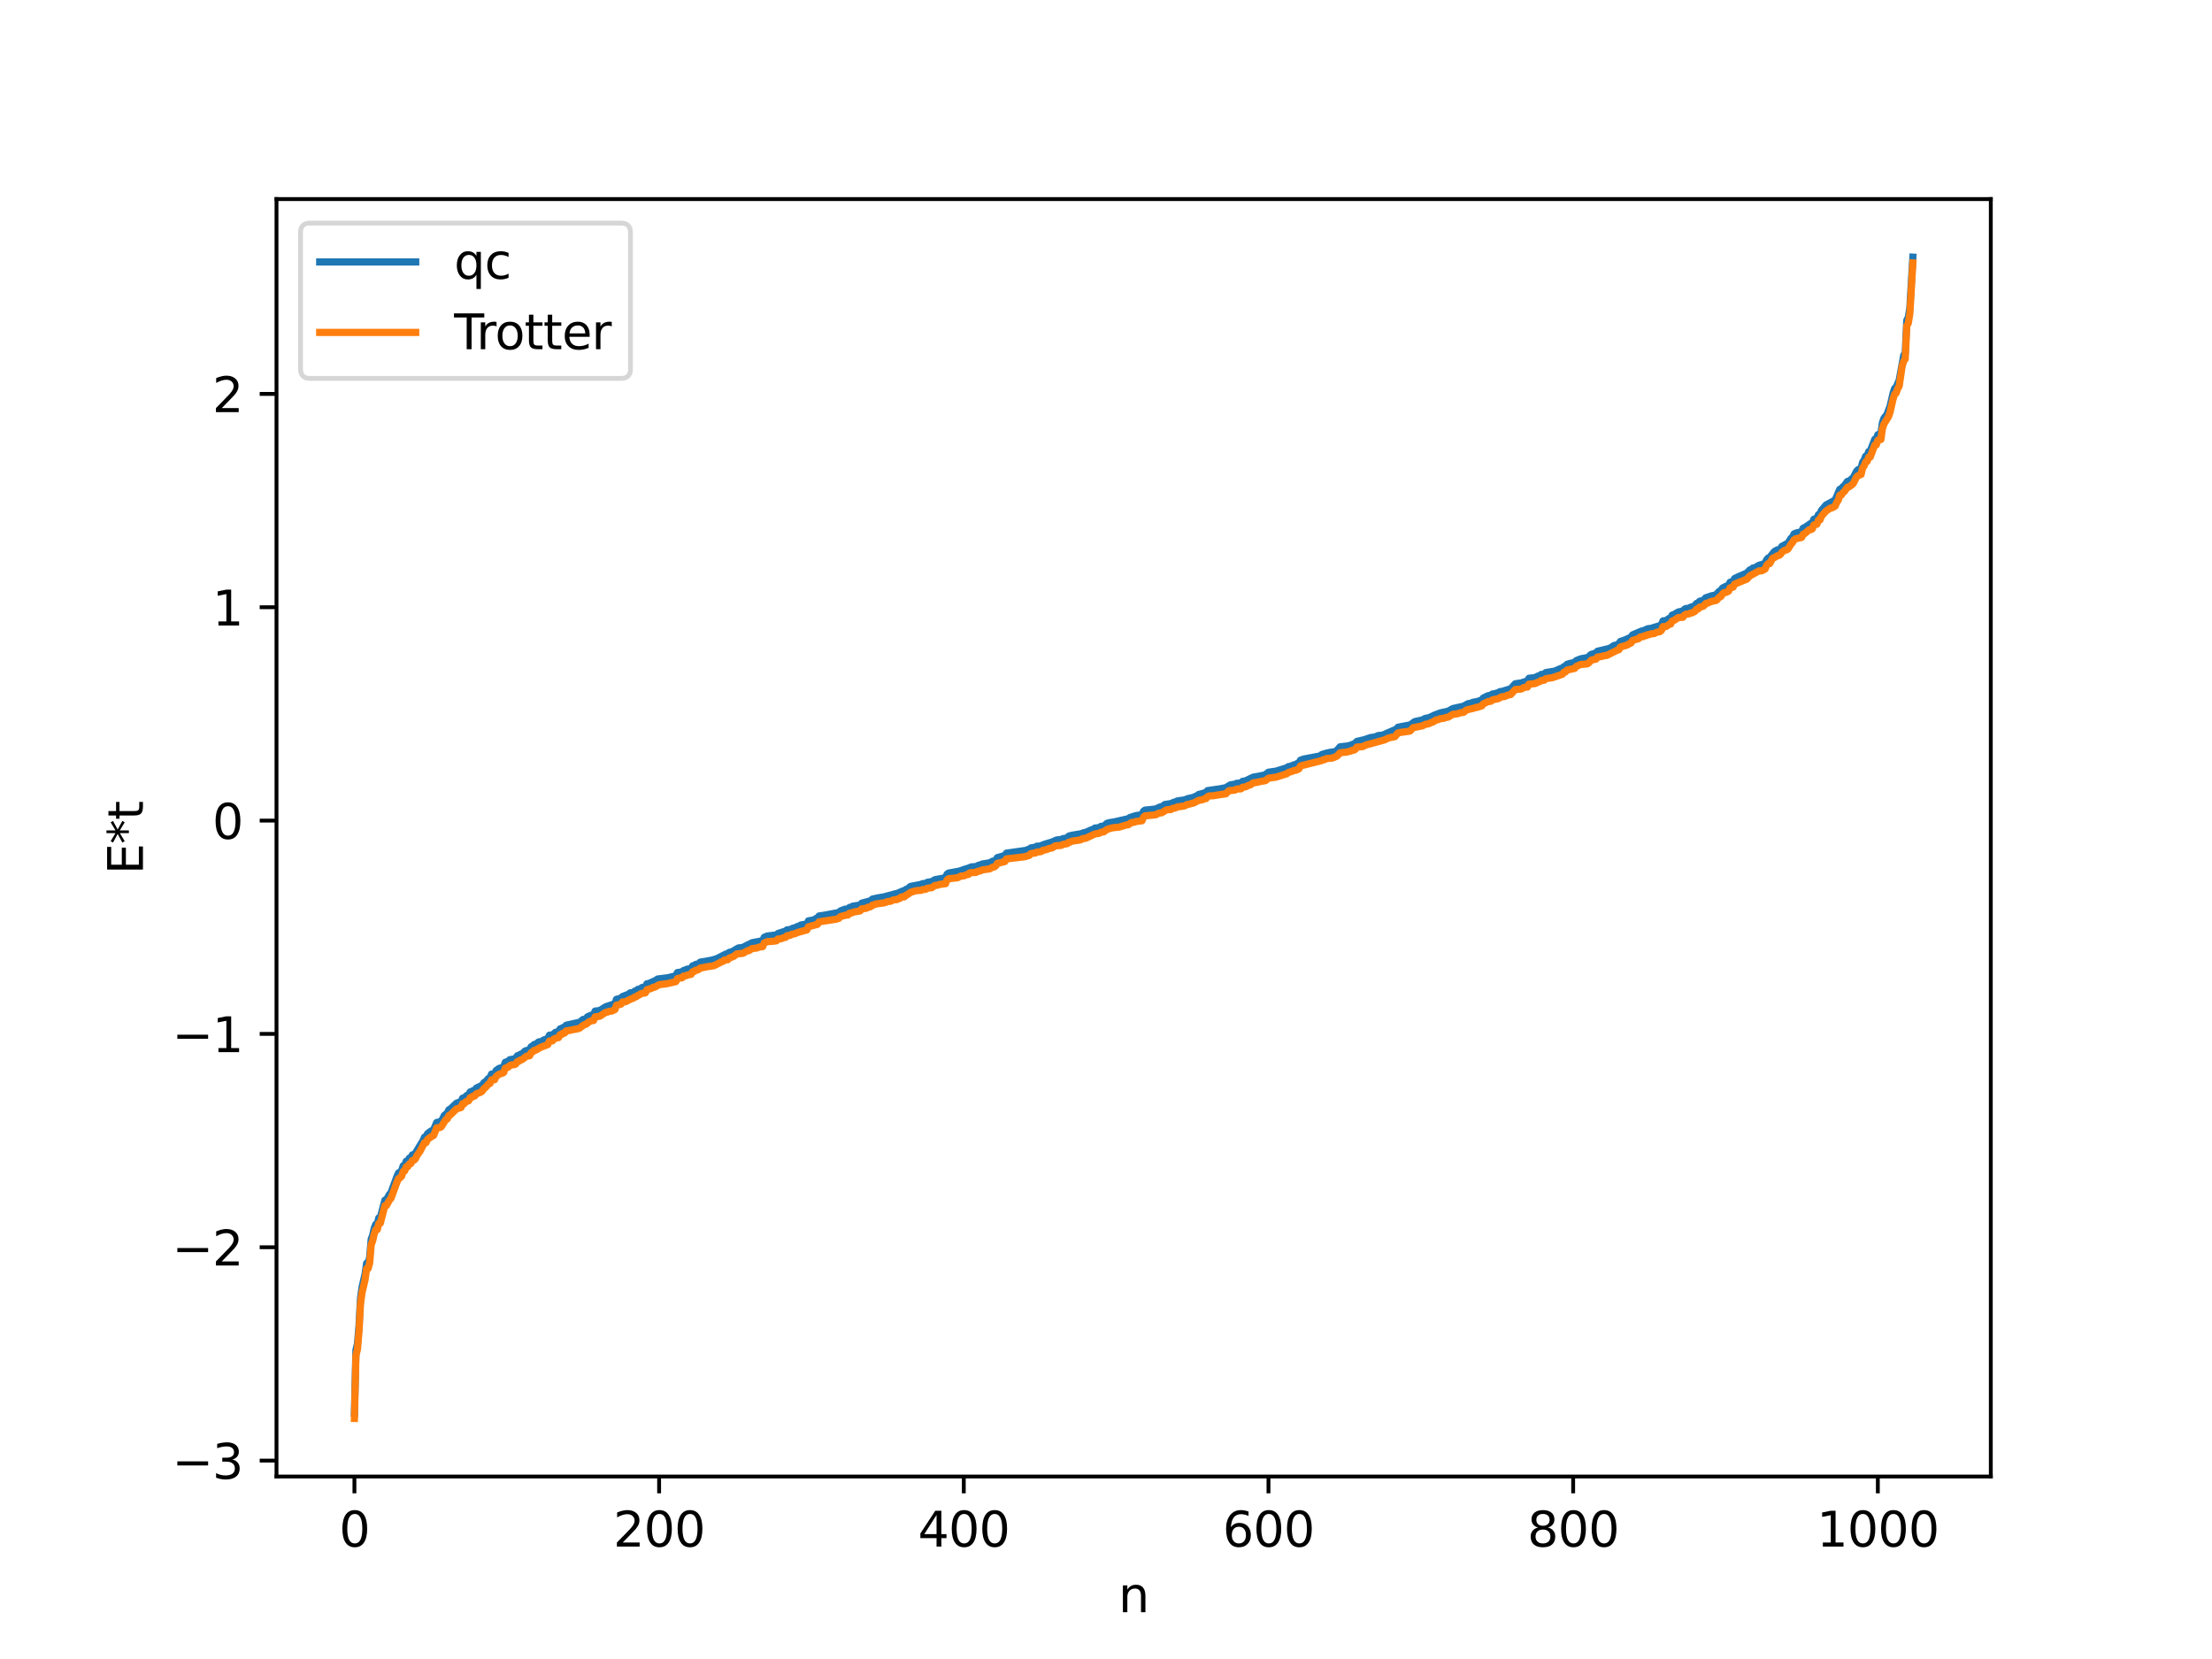 <?xml version="1.0" encoding="utf-8" standalone="no"?>
<!DOCTYPE svg PUBLIC "-//W3C//DTD SVG 1.1//EN"
  "http://www.w3.org/Graphics/SVG/1.1/DTD/svg11.dtd">
<svg xmlns:xlink="http://www.w3.org/1999/xlink" width="460.8pt" height="345.6pt" viewBox="0 0 460.8 345.6" xmlns="http://www.w3.org/2000/svg" version="1.1">
 <defs>
  <style type="text/css">*{stroke-linejoin: round; stroke-linecap: butt}</style>
 </defs>
 <g id="figure_1">
  <g id="patch_1">
   <path d="M 0 345.6 
L 460.8 345.6 
L 460.8 0 
L 0 0 
z
" style="fill: #ffffff"/>
  </g>
  <g id="axes_1">
   <g id="patch_2">
    <path d="M 57.6 307.584 
L 414.72 307.584 
L 414.72 41.472 
L 57.6 41.472 
z
" style="fill: #ffffff"/>
   </g>
   <g id="matplotlib.axis_1">
    <g id="xtick_1">
     <g id="line2d_1">
      <defs>
       <path id="m90e6cb9e25" d="M 0 0 
L 0 3.5 
" style="stroke: #000000; stroke-width: 0.8"/>
      </defs>
      <g>
       <use xlink:href="#m90e6cb9e25" x="73.833" y="307.584" style="stroke: #000000; stroke-width: 0.8"/>
      </g>
     </g>
     <g id="text_1">
      <!-- 0 -->
      <g transform="translate(70.651 322.182) scale(0.1 -0.1)">
       <defs>
        <path id="DejaVuSans-30" d="M 2034 4250 
Q 1547 4250 1301 3770 
Q 1056 3291 1056 2328 
Q 1056 1369 1301 889 
Q 1547 409 2034 409 
Q 2525 409 2770 889 
Q 3016 1369 3016 2328 
Q 3016 3291 2770 3770 
Q 2525 4250 2034 4250 
z
M 2034 4750 
Q 2819 4750 3233 4129 
Q 3647 3509 3647 2328 
Q 3647 1150 3233 529 
Q 2819 -91 2034 -91 
Q 1250 -91 836 529 
Q 422 1150 422 2328 
Q 422 3509 836 4129 
Q 1250 4750 2034 4750 
z
" transform="scale(0.016)"/>
       </defs>
       <use xlink:href="#DejaVuSans-30"/>
      </g>
     </g>
    </g>
    <g id="xtick_2">
     <g id="line2d_2">
      <g>
       <use xlink:href="#m90e6cb9e25" x="137.304" y="307.584" style="stroke: #000000; stroke-width: 0.8"/>
      </g>
     </g>
     <g id="text_2">
      <!-- 200 -->
      <g transform="translate(127.76 322.182) scale(0.1 -0.1)">
       <defs>
        <path id="DejaVuSans-32" d="M 1228 531 
L 3431 531 
L 3431 0 
L 469 0 
L 469 531 
Q 828 903 1448 1529 
Q 2069 2156 2228 2338 
Q 2531 2678 2651 2914 
Q 2772 3150 2772 3378 
Q 2772 3750 2511 3984 
Q 2250 4219 1831 4219 
Q 1534 4219 1204 4116 
Q 875 4013 500 3803 
L 500 4441 
Q 881 4594 1212 4672 
Q 1544 4750 1819 4750 
Q 2544 4750 2975 4387 
Q 3406 4025 3406 3419 
Q 3406 3131 3298 2873 
Q 3191 2616 2906 2266 
Q 2828 2175 2409 1742 
Q 1991 1309 1228 531 
z
" transform="scale(0.016)"/>
       </defs>
       <use xlink:href="#DejaVuSans-32"/>
       <use xlink:href="#DejaVuSans-30" x="63.623"/>
       <use xlink:href="#DejaVuSans-30" x="127.246"/>
      </g>
     </g>
    </g>
    <g id="xtick_3">
     <g id="line2d_3">
      <g>
       <use xlink:href="#m90e6cb9e25" x="200.775" y="307.584" style="stroke: #000000; stroke-width: 0.8"/>
      </g>
     </g>
     <g id="text_3">
      <!-- 400 -->
      <g transform="translate(191.231 322.182) scale(0.1 -0.1)">
       <defs>
        <path id="DejaVuSans-34" d="M 2419 4116 
L 825 1625 
L 2419 1625 
L 2419 4116 
z
M 2253 4666 
L 3047 4666 
L 3047 1625 
L 3713 1625 
L 3713 1100 
L 3047 1100 
L 3047 0 
L 2419 0 
L 2419 1100 
L 313 1100 
L 313 1709 
L 2253 4666 
z
" transform="scale(0.016)"/>
       </defs>
       <use xlink:href="#DejaVuSans-34"/>
       <use xlink:href="#DejaVuSans-30" x="63.623"/>
       <use xlink:href="#DejaVuSans-30" x="127.246"/>
      </g>
     </g>
    </g>
    <g id="xtick_4">
     <g id="line2d_4">
      <g>
       <use xlink:href="#m90e6cb9e25" x="264.246" y="307.584" style="stroke: #000000; stroke-width: 0.8"/>
      </g>
     </g>
     <g id="text_4">
      <!-- 600 -->
      <g transform="translate(254.702 322.182) scale(0.1 -0.1)">
       <defs>
        <path id="DejaVuSans-36" d="M 2113 2584 
Q 1688 2584 1439 2293 
Q 1191 2003 1191 1497 
Q 1191 994 1439 701 
Q 1688 409 2113 409 
Q 2538 409 2786 701 
Q 3034 994 3034 1497 
Q 3034 2003 2786 2293 
Q 2538 2584 2113 2584 
z
M 3366 4563 
L 3366 3988 
Q 3128 4100 2886 4159 
Q 2644 4219 2406 4219 
Q 1781 4219 1451 3797 
Q 1122 3375 1075 2522 
Q 1259 2794 1537 2939 
Q 1816 3084 2150 3084 
Q 2853 3084 3261 2657 
Q 3669 2231 3669 1497 
Q 3669 778 3244 343 
Q 2819 -91 2113 -91 
Q 1303 -91 875 529 
Q 447 1150 447 2328 
Q 447 3434 972 4092 
Q 1497 4750 2381 4750 
Q 2619 4750 2861 4703 
Q 3103 4656 3366 4563 
z
" transform="scale(0.016)"/>
       </defs>
       <use xlink:href="#DejaVuSans-36"/>
       <use xlink:href="#DejaVuSans-30" x="63.623"/>
       <use xlink:href="#DejaVuSans-30" x="127.246"/>
      </g>
     </g>
    </g>
    <g id="xtick_5">
     <g id="line2d_5">
      <g>
       <use xlink:href="#m90e6cb9e25" x="327.717" y="307.584" style="stroke: #000000; stroke-width: 0.8"/>
      </g>
     </g>
     <g id="text_5">
      <!-- 800 -->
      <g transform="translate(318.173 322.182) scale(0.1 -0.1)">
       <defs>
        <path id="DejaVuSans-38" d="M 2034 2216 
Q 1584 2216 1326 1975 
Q 1069 1734 1069 1313 
Q 1069 891 1326 650 
Q 1584 409 2034 409 
Q 2484 409 2743 651 
Q 3003 894 3003 1313 
Q 3003 1734 2745 1975 
Q 2488 2216 2034 2216 
z
M 1403 2484 
Q 997 2584 770 2862 
Q 544 3141 544 3541 
Q 544 4100 942 4425 
Q 1341 4750 2034 4750 
Q 2731 4750 3128 4425 
Q 3525 4100 3525 3541 
Q 3525 3141 3298 2862 
Q 3072 2584 2669 2484 
Q 3125 2378 3379 2068 
Q 3634 1759 3634 1313 
Q 3634 634 3220 271 
Q 2806 -91 2034 -91 
Q 1263 -91 848 271 
Q 434 634 434 1313 
Q 434 1759 690 2068 
Q 947 2378 1403 2484 
z
M 1172 3481 
Q 1172 3119 1398 2916 
Q 1625 2713 2034 2713 
Q 2441 2713 2670 2916 
Q 2900 3119 2900 3481 
Q 2900 3844 2670 4047 
Q 2441 4250 2034 4250 
Q 1625 4250 1398 4047 
Q 1172 3844 1172 3481 
z
" transform="scale(0.016)"/>
       </defs>
       <use xlink:href="#DejaVuSans-38"/>
       <use xlink:href="#DejaVuSans-30" x="63.623"/>
       <use xlink:href="#DejaVuSans-30" x="127.246"/>
      </g>
     </g>
    </g>
    <g id="xtick_6">
     <g id="line2d_6">
      <g>
       <use xlink:href="#m90e6cb9e25" x="391.188" y="307.584" style="stroke: #000000; stroke-width: 0.8"/>
      </g>
     </g>
     <g id="text_6">
      <!-- 1000 -->
      <g transform="translate(378.463 322.182) scale(0.1 -0.1)">
       <defs>
        <path id="DejaVuSans-31" d="M 794 531 
L 1825 531 
L 1825 4091 
L 703 3866 
L 703 4441 
L 1819 4666 
L 2450 4666 
L 2450 531 
L 3481 531 
L 3481 0 
L 794 0 
L 794 531 
z
" transform="scale(0.016)"/>
       </defs>
       <use xlink:href="#DejaVuSans-31"/>
       <use xlink:href="#DejaVuSans-30" x="63.623"/>
       <use xlink:href="#DejaVuSans-30" x="127.246"/>
       <use xlink:href="#DejaVuSans-30" x="190.869"/>
      </g>
     </g>
    </g>
    <g id="text_7">
     <!-- n -->
     <g transform="translate(232.991 335.861) scale(0.1 -0.1)">
      <defs>
       <path id="DejaVuSans-6e" d="M 3513 2113 
L 3513 0 
L 2938 0 
L 2938 2094 
Q 2938 2591 2744 2837 
Q 2550 3084 2163 3084 
Q 1697 3084 1428 2787 
Q 1159 2491 1159 1978 
L 1159 0 
L 581 0 
L 581 3500 
L 1159 3500 
L 1159 2956 
Q 1366 3272 1645 3428 
Q 1925 3584 2291 3584 
Q 2894 3584 3203 3211 
Q 3513 2838 3513 2113 
z
" transform="scale(0.016)"/>
      </defs>
      <use xlink:href="#DejaVuSans-6e"/>
     </g>
    </g>
   </g>
   <g id="matplotlib.axis_2">
    <g id="ytick_1">
     <g id="line2d_7">
      <defs>
       <path id="md8e3dd3e4c" d="M 0 0 
L -3.5 0 
" style="stroke: #000000; stroke-width: 0.8"/>
      </defs>
      <g>
       <use xlink:href="#md8e3dd3e4c" x="57.6" y="304.265" style="stroke: #000000; stroke-width: 0.8"/>
      </g>
     </g>
     <g id="text_8">
      <!-- −3 -->
      <g transform="translate(35.858 308.064) scale(0.1 -0.1)">
       <defs>
        <path id="DejaVuSans-2212" d="M 678 2272 
L 4684 2272 
L 4684 1741 
L 678 1741 
L 678 2272 
z
" transform="scale(0.016)"/>
        <path id="DejaVuSans-33" d="M 2597 2516 
Q 3050 2419 3304 2112 
Q 3559 1806 3559 1356 
Q 3559 666 3084 287 
Q 2609 -91 1734 -91 
Q 1441 -91 1130 -33 
Q 819 25 488 141 
L 488 750 
Q 750 597 1062 519 
Q 1375 441 1716 441 
Q 2309 441 2620 675 
Q 2931 909 2931 1356 
Q 2931 1769 2642 2001 
Q 2353 2234 1838 2234 
L 1294 2234 
L 1294 2753 
L 1863 2753 
Q 2328 2753 2575 2939 
Q 2822 3125 2822 3475 
Q 2822 3834 2567 4026 
Q 2313 4219 1838 4219 
Q 1578 4219 1281 4162 
Q 984 4106 628 3988 
L 628 4550 
Q 988 4650 1302 4700 
Q 1616 4750 1894 4750 
Q 2613 4750 3031 4423 
Q 3450 4097 3450 3541 
Q 3450 3153 3228 2886 
Q 3006 2619 2597 2516 
z
" transform="scale(0.016)"/>
       </defs>
       <use xlink:href="#DejaVuSans-2212"/>
       <use xlink:href="#DejaVuSans-33" x="83.789"/>
      </g>
     </g>
    </g>
    <g id="ytick_2">
     <g id="line2d_8">
      <g>
       <use xlink:href="#md8e3dd3e4c" x="57.6" y="259.824" style="stroke: #000000; stroke-width: 0.8"/>
      </g>
     </g>
     <g id="text_9">
      <!-- −2 -->
      <g transform="translate(35.858 263.623) scale(0.1 -0.1)">
       <use xlink:href="#DejaVuSans-2212"/>
       <use xlink:href="#DejaVuSans-32" x="83.789"/>
      </g>
     </g>
    </g>
    <g id="ytick_3">
     <g id="line2d_9">
      <g>
       <use xlink:href="#md8e3dd3e4c" x="57.6" y="215.383" style="stroke: #000000; stroke-width: 0.8"/>
      </g>
     </g>
     <g id="text_10">
      <!-- −1 -->
      <g transform="translate(35.858 219.182) scale(0.1 -0.1)">
       <use xlink:href="#DejaVuSans-2212"/>
       <use xlink:href="#DejaVuSans-31" x="83.789"/>
      </g>
     </g>
    </g>
    <g id="ytick_4">
     <g id="line2d_10">
      <g>
       <use xlink:href="#md8e3dd3e4c" x="57.6" y="170.942" style="stroke: #000000; stroke-width: 0.8"/>
      </g>
     </g>
     <g id="text_11">
      <!-- 0 -->
      <g transform="translate(44.237 174.741) scale(0.1 -0.1)">
       <use xlink:href="#DejaVuSans-30"/>
      </g>
     </g>
    </g>
    <g id="ytick_5">
     <g id="line2d_11">
      <g>
       <use xlink:href="#md8e3dd3e4c" x="57.6" y="126.501" style="stroke: #000000; stroke-width: 0.8"/>
      </g>
     </g>
     <g id="text_12">
      <!-- 1 -->
      <g transform="translate(44.237 130.3) scale(0.1 -0.1)">
       <use xlink:href="#DejaVuSans-31"/>
      </g>
     </g>
    </g>
    <g id="ytick_6">
     <g id="line2d_12">
      <g>
       <use xlink:href="#md8e3dd3e4c" x="57.6" y="82.06" style="stroke: #000000; stroke-width: 0.8"/>
      </g>
     </g>
     <g id="text_13">
      <!-- 2 -->
      <g transform="translate(44.237 85.859) scale(0.1 -0.1)">
       <use xlink:href="#DejaVuSans-32"/>
      </g>
     </g>
    </g>
    <g id="text_14">
     <!-- E*t -->
     <g transform="translate(29.778 182.148) rotate(-90) scale(0.1 -0.1)">
      <defs>
       <path id="DejaVuSans-45" d="M 628 4666 
L 3578 4666 
L 3578 4134 
L 1259 4134 
L 1259 2753 
L 3481 2753 
L 3481 2222 
L 1259 2222 
L 1259 531 
L 3634 531 
L 3634 0 
L 628 0 
L 628 4666 
z
" transform="scale(0.016)"/>
       <path id="DejaVuSans-2a" d="M 3009 3897 
L 1888 3291 
L 3009 2681 
L 2828 2375 
L 1778 3009 
L 1778 1831 
L 1422 1831 
L 1422 3009 
L 372 2375 
L 191 2681 
L 1313 3291 
L 191 3897 
L 372 4206 
L 1422 3572 
L 1422 4750 
L 1778 4750 
L 1778 3572 
L 2828 4206 
L 3009 3897 
z
" transform="scale(0.016)"/>
       <path id="DejaVuSans-74" d="M 1172 4494 
L 1172 3500 
L 2356 3500 
L 2356 3053 
L 1172 3053 
L 1172 1153 
Q 1172 725 1289 603 
Q 1406 481 1766 481 
L 2356 481 
L 2356 0 
L 1766 0 
Q 1100 0 847 248 
Q 594 497 594 1153 
L 594 3053 
L 172 3053 
L 172 3500 
L 594 3500 
L 594 4494 
L 1172 4494 
z
" transform="scale(0.016)"/>
      </defs>
      <use xlink:href="#DejaVuSans-45"/>
      <use xlink:href="#DejaVuSans-2a" x="63.184"/>
      <use xlink:href="#DejaVuSans-74" x="113.184"/>
     </g>
    </g>
   </g>
   <g id="line2d_13">
    <path d="M 73.833 294.403 
L 74.15 281.258 
L 74.467 279.954 
L 74.785 276.25 
L 75.102 270.436 
L 75.42 268.116 
L 76.054 265.404 
L 76.372 263.149 
L 76.689 263.086 
L 77.006 261.942 
L 77.324 258.154 
L 77.641 257.296 
L 77.958 255.874 
L 78.276 255.048 
L 78.593 254.979 
L 78.91 253.71 
L 79.228 253.657 
L 80.18 250.016 
L 80.497 249.94 
L 81.132 248.81 
L 81.449 248.467 
L 82.719 245.005 
L 83.036 244.327 
L 83.353 244.16 
L 83.671 243.845 
L 83.988 242.858 
L 84.305 242.739 
L 84.623 241.908 
L 84.94 241.847 
L 85.258 241.275 
L 85.575 241.226 
L 85.892 240.587 
L 86.21 240.515 
L 86.527 240.269 
L 87.162 239.185 
L 88.114 237.629 
L 88.431 236.883 
L 88.748 236.804 
L 89.066 236.156 
L 89.7 235.681 
L 90.335 235.336 
L 90.97 233.834 
L 91.605 233.696 
L 91.922 233.517 
L 92.239 233.04 
L 92.557 232.36 
L 93.191 231.868 
L 93.509 231.184 
L 93.826 231.029 
L 95.096 229.811 
L 96.048 229.487 
L 96.365 228.772 
L 96.682 228.719 
L 97.317 228.166 
L 97.634 228.078 
L 97.952 227.462 
L 98.269 227.379 
L 98.586 227.18 
L 98.904 227.132 
L 99.221 226.671 
L 100.491 226.064 
L 100.808 225.525 
L 101.125 225.373 
L 101.76 224.655 
L 102.077 224.517 
L 102.395 223.753 
L 103.029 223.675 
L 103.347 223.017 
L 103.981 222.556 
L 104.616 222.401 
L 104.934 222.213 
L 105.251 221.299 
L 105.886 221.074 
L 106.203 220.753 
L 107.155 220.579 
L 107.472 220.384 
L 107.79 219.925 
L 108.107 219.899 
L 108.424 219.62 
L 108.742 219.573 
L 109.377 218.947 
L 110.011 218.754 
L 110.329 218.739 
L 110.646 218.052 
L 110.963 217.903 
L 111.281 217.581 
L 111.598 217.541 
L 112.233 217.046 
L 112.867 216.955 
L 113.185 216.684 
L 114.137 216.348 
L 114.454 215.645 
L 115.089 215.597 
L 115.724 215.047 
L 116.358 214.945 
L 116.676 214.336 
L 116.993 214.25 
L 117.31 214.035 
L 117.628 214.014 
L 117.945 213.575 
L 120.801 212.936 
L 121.436 212.386 
L 122.071 212.237 
L 122.388 211.813 
L 123.023 211.528 
L 123.658 211.385 
L 123.975 210.626 
L 124.927 210.513 
L 126.196 209.721 
L 128.1 209.09 
L 128.418 208.177 
L 129.37 207.933 
L 129.687 207.587 
L 130.957 207.112 
L 131.274 206.829 
L 131.909 206.786 
L 132.226 206.467 
L 132.543 206.433 
L 132.861 206.104 
L 133.178 206.095 
L 133.813 205.685 
L 134.448 205.618 
L 134.765 204.934 
L 135.082 204.915 
L 136.669 204.201 
L 136.986 203.947 
L 139.208 203.667 
L 140.16 203.423 
L 140.477 203.382 
L 140.795 203.216 
L 141.112 202.604 
L 141.747 202.512 
L 142.064 202.479 
L 142.381 202.177 
L 142.699 202.125 
L 143.016 201.92 
L 143.968 201.767 
L 144.286 201.209 
L 144.603 201.129 
L 144.92 200.911 
L 145.555 200.769 
L 145.872 200.431 
L 147.459 200.167 
L 148.411 199.978 
L 149.363 199.683 
L 151.267 198.714 
L 151.585 198.689 
L 151.902 198.402 
L 152.537 198.238 
L 153.806 197.479 
L 154.758 197.363 
L 155.71 196.865 
L 156.345 196.573 
L 156.662 196.386 
L 158.884 195.963 
L 159.201 195.251 
L 159.836 194.987 
L 161.423 194.798 
L 161.74 194.775 
L 162.058 194.469 
L 163.01 194.158 
L 163.644 193.974 
L 163.962 193.7 
L 164.596 193.654 
L 165.231 193.329 
L 165.548 193.308 
L 166.183 192.975 
L 166.5 192.962 
L 166.818 192.696 
L 168.087 192.503 
L 168.405 191.831 
L 169.357 191.665 
L 169.674 191.59 
L 169.991 191.329 
L 170.309 191.275 
L 170.626 190.807 
L 171.578 190.676 
L 174.752 190.088 
L 175.069 189.765 
L 176.021 189.401 
L 176.656 189.365 
L 176.973 189.035 
L 177.291 188.999 
L 177.608 188.782 
L 179.195 188.533 
L 179.512 188.14 
L 180.781 187.806 
L 181.416 187.618 
L 181.734 187.293 
L 182.686 187.084 
L 184.272 186.801 
L 184.907 186.624 
L 185.859 186.376 
L 186.494 186.182 
L 186.811 186.155 
L 188.081 185.597 
L 188.398 185.568 
L 188.715 185.276 
L 189.033 185.208 
L 189.667 184.66 
L 191.889 184.228 
L 192.206 184.074 
L 192.841 184.036 
L 193.158 183.808 
L 194.11 183.651 
L 194.745 183.263 
L 196.967 182.835 
L 197.284 182.109 
L 197.601 181.876 
L 199.823 181.477 
L 201.092 181.036 
L 201.727 180.855 
L 202.362 180.586 
L 203.314 180.524 
L 203.948 180.205 
L 204.266 180.19 
L 204.583 179.993 
L 206.17 179.738 
L 206.805 179.395 
L 207.122 179.379 
L 207.439 179.213 
L 207.757 178.664 
L 209.343 178.208 
L 209.661 177.726 
L 213.786 177.138 
L 214.104 176.97 
L 214.421 176.962 
L 214.739 176.637 
L 215.691 176.481 
L 216.008 176.271 
L 216.643 176.254 
L 217.595 175.873 
L 219.181 175.395 
L 220.134 174.973 
L 221.086 174.884 
L 221.403 174.699 
L 222.038 174.605 
L 222.355 174.482 
L 222.672 174.163 
L 223.307 174.001 
L 225.211 173.681 
L 225.846 173.435 
L 226.163 173.406 
L 227.433 172.83 
L 227.75 172.799 
L 228.067 172.51 
L 229.02 172.398 
L 229.337 172.15 
L 229.972 172.081 
L 230.606 171.51 
L 231.241 171.35 
L 232.193 171.196 
L 235.049 170.551 
L 235.367 170.3 
L 236.636 169.906 
L 237.905 169.711 
L 238.223 168.98 
L 238.54 168.757 
L 239.492 168.666 
L 240.762 168.521 
L 241.714 168.08 
L 242.031 168.075 
L 242.666 167.592 
L 243.935 167.394 
L 244.57 167.106 
L 244.887 167.069 
L 245.205 166.86 
L 246.791 166.629 
L 247.426 166.373 
L 248.696 166.083 
L 249.013 165.892 
L 249.33 165.84 
L 249.648 165.526 
L 251.234 165.091 
L 251.552 164.698 
L 252.504 164.555 
L 254.091 164.336 
L 255.36 164.087 
L 256.312 163.494 
L 257.264 163.347 
L 257.581 163.185 
L 258.534 163.106 
L 258.851 162.767 
L 259.486 162.652 
L 261.072 161.896 
L 263.294 161.482 
L 263.611 161.364 
L 264.246 160.869 
L 265.833 160.636 
L 268.054 159.942 
L 268.372 159.706 
L 268.689 159.676 
L 269.641 159.301 
L 269.958 159.272 
L 270.276 159.023 
L 270.593 158.956 
L 270.91 158.369 
L 271.545 158.13 
L 275.036 157.466 
L 275.353 157.176 
L 276.305 156.893 
L 276.94 156.753 
L 278.21 156.559 
L 278.527 156.305 
L 279.162 155.574 
L 280.748 155.395 
L 281.383 155.221 
L 282.335 154.839 
L 282.653 154.453 
L 284.239 154.079 
L 285.509 153.64 
L 286.461 153.526 
L 287.096 153.228 
L 288.048 153.132 
L 289 152.703 
L 290.904 151.897 
L 291.221 151.503 
L 292.173 151.309 
L 293.76 151.015 
L 294.712 150.323 
L 296.299 149.977 
L 296.934 149.644 
L 297.568 149.539 
L 298.203 149.273 
L 298.838 148.957 
L 299.472 148.725 
L 300.107 148.485 
L 301.694 148.151 
L 302.646 147.606 
L 304.867 147.114 
L 305.82 146.587 
L 306.454 146.491 
L 306.772 146.312 
L 307.724 146.141 
L 308.676 145.834 
L 308.993 145.413 
L 309.945 144.943 
L 310.58 144.825 
L 310.897 144.57 
L 311.532 144.491 
L 311.849 144.341 
L 312.167 144.325 
L 312.484 144.062 
L 312.801 144.058 
L 313.436 143.867 
L 314.705 143.473 
L 315.658 142.444 
L 316.927 142.257 
L 317.879 141.926 
L 318.196 141.872 
L 318.514 141.296 
L 319.783 141.151 
L 320.418 140.817 
L 320.735 140.79 
L 321.053 140.499 
L 321.687 140.446 
L 322.005 140.112 
L 323.909 139.795 
L 325.178 139.232 
L 325.496 139.203 
L 325.813 138.852 
L 326.13 138.762 
L 326.448 138.38 
L 327.082 138.2 
L 328.034 137.991 
L 328.352 137.624 
L 329.304 137.239 
L 330.891 136.939 
L 331.208 136.527 
L 331.525 136.301 
L 332.477 136.042 
L 332.795 135.661 
L 333.747 135.439 
L 335.334 135.05 
L 336.286 134.444 
L 336.603 134.432 
L 337.238 134.102 
L 337.555 133.621 
L 338.19 133.427 
L 338.824 133.175 
L 339.777 132.715 
L 340.094 132.256 
L 341.998 131.446 
L 342.315 131.404 
L 343.267 130.975 
L 343.902 130.902 
L 345.489 130.416 
L 345.806 130.349 
L 346.124 130.042 
L 346.441 129.338 
L 347.076 129.278 
L 347.71 128.821 
L 348.028 128.783 
L 348.345 128.135 
L 348.662 128.05 
L 349.615 127.487 
L 350.249 127.356 
L 350.567 127.345 
L 350.884 126.935 
L 351.201 126.769 
L 351.836 126.712 
L 352.153 126.503 
L 352.788 126.308 
L 353.105 126.1 
L 353.423 125.709 
L 353.74 125.643 
L 354.058 125.254 
L 354.692 125.096 
L 355.01 124.911 
L 355.327 124.533 
L 355.962 124.324 
L 356.596 124.103 
L 357.231 123.987 
L 357.548 123.817 
L 358.183 123.147 
L 358.5 123.028 
L 358.818 122.512 
L 359.453 122.181 
L 360.087 121.933 
L 360.405 121.294 
L 361.039 121.093 
L 361.357 120.511 
L 361.991 120.205 
L 363.896 119.37 
L 364.53 118.716 
L 364.848 118.637 
L 365.165 118.325 
L 365.482 118.319 
L 366.434 117.756 
L 367.386 117.479 
L 367.704 117.262 
L 368.021 116.611 
L 368.339 116.24 
L 368.656 116.137 
L 369.608 114.919 
L 370.243 114.547 
L 370.56 114.528 
L 370.877 114.341 
L 371.195 113.817 
L 372.147 113.31 
L 372.464 113.171 
L 373.099 112.13 
L 373.416 111.896 
L 373.734 111.22 
L 374.368 110.964 
L 375.003 110.869 
L 375.32 110.683 
L 375.638 110.017 
L 375.955 109.911 
L 377.224 109.033 
L 377.542 108.959 
L 377.859 108.155 
L 378.494 107.965 
L 378.811 107.214 
L 379.129 107.083 
L 379.446 106.321 
L 380.398 105.193 
L 382.302 104.163 
L 383.254 101.927 
L 383.572 101.919 
L 383.889 101.405 
L 384.206 101.206 
L 384.841 100.289 
L 385.158 100.255 
L 386.11 99.449 
L 386.745 98.169 
L 387.062 97.839 
L 387.697 97.57 
L 388.015 96.293 
L 388.332 95.844 
L 388.649 95.03 
L 388.967 94.92 
L 389.284 94.077 
L 389.601 93.978 
L 390.553 91.498 
L 390.871 91.42 
L 391.188 90.557 
L 391.823 90.313 
L 392.14 88.083 
L 392.458 87.132 
L 393.092 86.338 
L 393.727 84.649 
L 394.362 81.915 
L 394.679 80.933 
L 394.996 80.685 
L 395.631 79.22 
L 396.583 73.987 
L 396.9 73.56 
L 397.218 66.714 
L 397.535 66.108 
L 397.853 64.153 
L 398.487 53.568 
L 398.487 53.568 
" clip-path="url(#pa4e9ae7a9e)" style="fill: none; stroke: #1f77b4; stroke-width: 1.5; stroke-linecap: square"/>
   </g>
   <g id="line2d_14">
    <path d="M 73.833 295.488 
L 74.15 282.378 
L 74.467 281.095 
L 74.785 277.37 
L 75.102 271.569 
L 75.42 269.268 
L 76.054 266.584 
L 76.372 264.26 
L 76.689 264.26 
L 77.006 263.106 
L 77.324 259.308 
L 77.641 258.459 
L 77.958 257.049 
L 78.276 256.158 
L 78.593 256.158 
L 78.91 254.874 
L 79.228 254.829 
L 80.18 251.15 
L 80.497 251.15 
L 81.132 249.996 
L 81.449 249.639 
L 82.719 246.198 
L 83.036 245.51 
L 83.353 245.349 
L 83.671 245.021 
L 83.988 244.028 
L 84.305 243.939 
L 84.623 243.048 
L 84.94 243.048 
L 85.258 242.484 
L 85.575 242.415 
L 85.892 241.764 
L 86.21 241.719 
L 86.527 241.429 
L 86.844 240.746 
L 87.479 239.864 
L 88.431 238.04 
L 88.748 238.04 
L 89.066 237.362 
L 89.7 236.886 
L 90.335 236.529 
L 90.97 234.945 
L 91.605 234.903 
L 91.922 234.727 
L 92.874 233.22 
L 93.191 233.088 
L 93.509 232.4 
L 93.826 232.239 
L 95.096 231.012 
L 96.048 230.712 
L 96.365 229.937 
L 96.682 229.937 
L 97 229.546 
L 97.634 229.305 
L 97.952 228.654 
L 98.269 228.609 
L 98.586 228.319 
L 98.904 228.312 
L 99.221 227.872 
L 100.173 227.519 
L 100.491 227.254 
L 100.808 226.754 
L 101.125 226.552 
L 101.76 225.815 
L 102.077 225.706 
L 102.395 224.943 
L 103.029 224.93 
L 103.347 224.252 
L 103.981 223.776 
L 104.616 223.577 
L 104.934 223.419 
L 105.251 222.517 
L 105.886 222.297 
L 106.203 221.972 
L 106.52 221.835 
L 107.155 221.793 
L 107.472 221.617 
L 107.79 221.132 
L 108.107 221.07 
L 108.424 220.813 
L 108.742 220.745 
L 109.694 220.021 
L 110.329 219.939 
L 110.646 219.29 
L 110.963 219.129 
L 111.281 218.801 
L 111.598 218.773 
L 112.55 218.21 
L 114.137 217.602 
L 114.454 216.869 
L 115.089 216.827 
L 115.406 216.436 
L 116.041 216.195 
L 116.358 216.166 
L 116.676 215.544 
L 116.993 215.499 
L 117.31 215.209 
L 117.628 215.202 
L 117.945 214.762 
L 118.58 214.674 
L 119.215 214.526 
L 120.484 214.285 
L 120.801 214.144 
L 121.436 213.644 
L 121.753 213.442 
L 122.071 213.381 
L 122.705 212.862 
L 123.34 212.599 
L 123.658 212.596 
L 123.975 211.833 
L 124.927 211.707 
L 126.196 210.877 
L 126.514 210.858 
L 126.831 210.688 
L 127.466 210.613 
L 128.1 210.309 
L 128.418 209.407 
L 129.053 209.268 
L 129.37 209.186 
L 129.687 208.725 
L 130.322 208.683 
L 131.591 208.022 
L 131.909 207.96 
L 132.226 207.703 
L 132.543 207.635 
L 132.861 207.357 
L 133.178 207.265 
L 133.496 207 
L 134.448 206.829 
L 134.765 206.179 
L 135.717 205.9 
L 136.034 205.69 
L 136.352 205.663 
L 137.304 205.132 
L 138.891 204.924 
L 139.525 204.792 
L 140.795 204.492 
L 141.112 203.869 
L 141.747 203.717 
L 142.064 203.717 
L 142.381 203.333 
L 142.699 203.326 
L 143.334 203.084 
L 143.968 202.975 
L 144.286 202.434 
L 144.603 202.389 
L 144.92 202.099 
L 145.238 202.092 
L 145.555 201.955 
L 145.872 201.652 
L 146.507 201.564 
L 147.142 201.416 
L 148.729 201.175 
L 149.998 200.534 
L 150.315 200.332 
L 150.633 200.271 
L 150.95 199.959 
L 151.585 199.939 
L 151.902 199.595 
L 152.854 199.228 
L 153.489 198.723 
L 154.758 198.597 
L 155.71 198.055 
L 156.028 198.032 
L 156.662 197.606 
L 157.615 197.503 
L 158.249 197.266 
L 158.884 197.199 
L 159.201 196.429 
L 159.836 196.172 
L 161.105 196.076 
L 161.74 195.993 
L 162.058 195.615 
L 162.692 195.573 
L 163.327 195.303 
L 163.644 195.28 
L 163.962 194.918 
L 164.596 194.85 
L 164.914 194.628 
L 165.548 194.525 
L 166.183 194.247 
L 168.087 193.719 
L 168.405 193.069 
L 170.309 192.553 
L 170.626 192.032 
L 171.578 191.89 
L 174.117 191.499 
L 174.752 191.307 
L 175.069 190.944 
L 176.339 190.607 
L 176.656 190.607 
L 176.973 190.223 
L 177.291 190.216 
L 177.925 189.974 
L 178.877 189.817 
L 179.195 189.748 
L 179.512 189.324 
L 180.464 189.217 
L 180.781 188.989 
L 181.099 188.982 
L 181.416 188.845 
L 181.734 188.542 
L 182.051 188.516 
L 182.368 188.335 
L 184.272 188.065 
L 184.907 187.809 
L 185.542 187.748 
L 186.177 187.433 
L 186.811 187.414 
L 187.129 187.222 
L 187.446 187.161 
L 187.763 186.849 
L 188.398 186.829 
L 188.715 186.485 
L 189.033 186.379 
L 189.667 185.897 
L 190.62 185.6 
L 191.254 185.505 
L 191.889 185.478 
L 192.206 185.31 
L 192.841 185.266 
L 193.158 185.03 
L 194.11 184.922 
L 194.745 184.468 
L 195.38 184.393 
L 195.697 184.247 
L 196.967 184.089 
L 197.284 183.319 
L 197.601 183.062 
L 199.188 182.883 
L 199.505 182.848 
L 200.14 182.505 
L 200.775 182.463 
L 201.41 182.193 
L 201.727 182.17 
L 202.044 181.817 
L 203.314 181.74 
L 203.631 181.518 
L 204.266 181.415 
L 204.583 181.215 
L 205.535 181.095 
L 206.17 180.997 
L 206.805 180.647 
L 207.122 180.608 
L 207.439 180.375 
L 207.757 179.869 
L 209.343 179.47 
L 209.661 178.922 
L 210.93 178.78 
L 213.469 178.478 
L 214.421 178.197 
L 214.739 177.834 
L 215.373 177.72 
L 215.691 177.699 
L 216.008 177.497 
L 216.643 177.438 
L 216.96 177.366 
L 217.277 177.113 
L 217.912 177.017 
L 218.547 176.754 
L 219.181 176.638 
L 219.816 176.214 
L 221.086 176.107 
L 221.403 175.915 
L 222.355 175.735 
L 222.672 175.432 
L 222.99 175.406 
L 223.307 175.225 
L 224.894 175.001 
L 225.211 174.914 
L 225.529 174.699 
L 226.163 174.637 
L 228.067 173.739 
L 229.02 173.576 
L 229.337 173.375 
L 229.972 173.269 
L 230.606 172.787 
L 231.558 172.489 
L 232.193 172.395 
L 233.145 172.303 
L 234.732 171.835 
L 235.049 171.812 
L 235.684 171.358 
L 236.319 171.282 
L 236.636 171.137 
L 237.905 170.979 
L 238.223 170.208 
L 238.54 169.952 
L 240.444 169.773 
L 240.762 169.738 
L 241.396 169.395 
L 242.031 169.317 
L 242.983 168.707 
L 243.935 168.63 
L 244.253 168.408 
L 244.887 168.305 
L 245.205 168.105 
L 246.157 167.985 
L 246.791 167.887 
L 247.109 167.67 
L 248.696 167.265 
L 249.648 166.759 
L 250.6 166.57 
L 250.917 166.382 
L 251.234 166.36 
L 251.552 165.96 
L 251.869 165.805 
L 252.821 165.77 
L 253.456 165.642 
L 255.36 165.368 
L 255.995 164.724 
L 257.264 164.589 
L 257.581 164.387 
L 258.534 164.328 
L 258.851 164.003 
L 259.486 163.907 
L 260.12 163.596 
L 260.438 163.527 
L 261.072 163.081 
L 261.707 162.997 
L 262.659 162.787 
L 263.611 162.624 
L 264.246 162.115 
L 265.833 161.891 
L 268.054 161.194 
L 268.372 160.941 
L 269.324 160.629 
L 269.641 160.486 
L 269.958 160.466 
L 270.593 160.159 
L 270.91 159.563 
L 275.353 158.436 
L 275.671 158.247 
L 275.988 158.235 
L 276.305 158.027 
L 277.575 157.909 
L 278.527 157.516 
L 279.162 156.827 
L 279.796 156.749 
L 280.431 156.694 
L 281.383 156.456 
L 281.7 156.284 
L 282.018 156.284 
L 282.335 156.095 
L 282.653 155.634 
L 283.922 155.519 
L 284.557 155.195 
L 288.365 154.155 
L 289.317 153.711 
L 290.586 153.459 
L 291.221 152.695 
L 291.856 152.56 
L 293.443 152.347 
L 293.76 152.278 
L 294.395 151.583 
L 296.299 151.218 
L 296.934 150.893 
L 297.568 150.797 
L 298.203 150.486 
L 298.52 150.417 
L 299.155 149.971 
L 299.472 149.964 
L 300.107 149.696 
L 300.742 149.652 
L 301.059 149.514 
L 301.694 149.383 
L 302.646 148.806 
L 303.598 148.694 
L 304.233 148.478 
L 304.867 148.409 
L 305.502 147.894 
L 307.089 147.519 
L 307.406 147.376 
L 307.724 147.356 
L 308.676 147.049 
L 308.993 146.644 
L 309.945 146.175 
L 310.58 146.083 
L 310.897 145.798 
L 312.167 145.527 
L 312.801 145.153 
L 313.436 145.112 
L 314.071 144.814 
L 314.705 144.688 
L 315.34 143.988 
L 315.658 143.646 
L 316.927 143.535 
L 317.562 143.174 
L 318.196 143.123 
L 318.514 142.524 
L 319.783 142.397 
L 320.418 142.084 
L 320.735 142.003 
L 321.053 141.765 
L 321.687 141.702 
L 322.005 141.387 
L 322.639 141.278 
L 323.274 141.207 
L 323.909 140.997 
L 325.496 140.456 
L 325.813 140.018 
L 326.13 139.977 
L 326.448 139.585 
L 327.082 139.45 
L 328.034 139.236 
L 328.352 138.842 
L 329.304 138.416 
L 330.573 138.319 
L 330.891 138.159 
L 331.525 137.505 
L 332.16 137.376 
L 332.477 137.307 
L 332.795 136.861 
L 333.429 136.798 
L 334.381 136.566 
L 334.699 136.557 
L 336.92 135.429 
L 337.238 135.368 
L 337.555 134.784 
L 338.824 134.423 
L 339.777 133.939 
L 340.094 133.428 
L 341.363 133.038 
L 341.681 132.688 
L 342.315 132.621 
L 342.633 132.417 
L 342.95 132.409 
L 343.267 132.216 
L 343.585 132.197 
L 343.902 132.043 
L 344.537 132.001 
L 345.172 131.704 
L 345.806 131.578 
L 346.124 131.296 
L 346.441 130.536 
L 347.076 130.528 
L 347.71 130.064 
L 348.028 130.013 
L 348.345 129.377 
L 348.662 129.287 
L 349.615 128.655 
L 350.567 128.592 
L 350.884 128.15 
L 351.201 127.958 
L 351.836 127.887 
L 352.153 127.709 
L 352.471 127.681 
L 353.105 127.346 
L 353.423 126.907 
L 353.74 126.867 
L 354.058 126.475 
L 354.692 126.34 
L 355.01 126.155 
L 355.327 125.732 
L 355.962 125.557 
L 356.279 125.363 
L 357.548 125.065 
L 358.183 124.384 
L 358.5 124.266 
L 358.818 123.751 
L 359.135 123.456 
L 359.453 123.447 
L 360.087 123.163 
L 360.405 122.458 
L 361.039 122.319 
L 361.357 121.674 
L 363.896 120.648 
L 364.53 119.955 
L 366.434 118.933 
L 367.069 118.891 
L 367.704 118.537 
L 368.021 117.779 
L 368.339 117.426 
L 368.656 117.419 
L 369.291 116.267 
L 369.608 116.177 
L 370.243 115.783 
L 370.56 115.724 
L 370.877 115.526 
L 371.195 115.04 
L 371.829 114.599 
L 372.147 114.571 
L 372.464 114.381 
L 373.099 113.365 
L 373.416 113.019 
L 373.734 112.447 
L 374.051 112.253 
L 375.32 111.955 
L 375.638 111.274 
L 375.955 111.156 
L 376.907 110.346 
L 377.224 110.337 
L 377.542 110.17 
L 377.859 109.348 
L 378.494 109.209 
L 378.811 108.342 
L 379.129 108.329 
L 379.446 107.538 
L 380.398 106.447 
L 381.35 105.823 
L 381.667 105.795 
L 382.302 105.427 
L 382.62 104.669 
L 382.937 104.219 
L 383.254 103.157 
L 383.572 103.142 
L 383.889 102.673 
L 384.206 102.416 
L 384.841 101.489 
L 385.158 101.445 
L 385.793 100.983 
L 386.11 100.647 
L 386.745 99.365 
L 387.062 99.085 
L 387.697 98.845 
L 388.015 97.503 
L 388.332 97.06 
L 388.649 96.238 
L 388.967 96.113 
L 389.284 95.231 
L 389.601 95.219 
L 390.553 92.713 
L 390.871 92.685 
L 391.188 91.715 
L 391.505 91.573 
L 391.823 91.559 
L 392.14 89.306 
L 392.458 88.335 
L 393.41 86.798 
L 393.727 85.878 
L 394.362 83.128 
L 394.679 82.121 
L 394.996 81.893 
L 395.314 80.989 
L 395.631 80.45 
L 396.266 76.196 
L 396.583 75.225 
L 396.9 74.763 
L 397.218 67.879 
L 397.535 67.34 
L 397.853 65.352 
L 398.487 54.769 
L 398.487 54.769 
" clip-path="url(#pa4e9ae7a9e)" style="fill: none; stroke: #ff7f0e; stroke-width: 1.5; stroke-linecap: square"/>
   </g>
   <g id="patch_3">
    <path d="M 57.6 307.584 
L 57.6 41.472 
" style="fill: none; stroke: #000000; stroke-width: 0.8; stroke-linejoin: miter; stroke-linecap: square"/>
   </g>
   <g id="patch_4">
    <path d="M 414.72 307.584 
L 414.72 41.472 
" style="fill: none; stroke: #000000; stroke-width: 0.8; stroke-linejoin: miter; stroke-linecap: square"/>
   </g>
   <g id="patch_5">
    <path d="M 57.6 307.584 
L 414.72 307.584 
" style="fill: none; stroke: #000000; stroke-width: 0.8; stroke-linejoin: miter; stroke-linecap: square"/>
   </g>
   <g id="patch_6">
    <path d="M 57.6 41.472 
L 414.72 41.472 
" style="fill: none; stroke: #000000; stroke-width: 0.8; stroke-linejoin: miter; stroke-linecap: square"/>
   </g>
   <g id="legend_1">
    <g id="patch_7">
     <path d="M 64.6 78.828 
L 129.342 78.828 
Q 131.342 78.828 131.342 76.828 
L 131.342 48.472 
Q 131.342 46.472 129.342 46.472 
L 64.6 46.472 
Q 62.6 46.472 62.6 48.472 
L 62.6 76.828 
Q 62.6 78.828 64.6 78.828 
z
" style="fill: #ffffff; opacity: 0.8; stroke: #cccccc; stroke-linejoin: miter"/>
    </g>
    <g id="line2d_15">
     <path d="M 66.6 54.57 
L 76.6 54.57 
L 86.6 54.57 
" style="fill: none; stroke: #1f77b4; stroke-width: 1.5; stroke-linecap: square"/>
    </g>
    <g id="text_15">
     <!-- qc -->
     <g transform="translate(94.6 58.07) scale(0.1 -0.1)">
      <defs>
       <path id="DejaVuSans-71" d="M 947 1747 
Q 947 1113 1208 752 
Q 1469 391 1925 391 
Q 2381 391 2643 752 
Q 2906 1113 2906 1747 
Q 2906 2381 2643 2742 
Q 2381 3103 1925 3103 
Q 1469 3103 1208 2742 
Q 947 2381 947 1747 
z
M 2906 525 
Q 2725 213 2448 61 
Q 2172 -91 1784 -91 
Q 1150 -91 751 415 
Q 353 922 353 1747 
Q 353 2572 751 3078 
Q 1150 3584 1784 3584 
Q 2172 3584 2448 3432 
Q 2725 3281 2906 2969 
L 2906 3500 
L 3481 3500 
L 3481 -1331 
L 2906 -1331 
L 2906 525 
z
" transform="scale(0.016)"/>
       <path id="DejaVuSans-63" d="M 3122 3366 
L 3122 2828 
Q 2878 2963 2633 3030 
Q 2388 3097 2138 3097 
Q 1578 3097 1268 2742 
Q 959 2388 959 1747 
Q 959 1106 1268 751 
Q 1578 397 2138 397 
Q 2388 397 2633 464 
Q 2878 531 3122 666 
L 3122 134 
Q 2881 22 2623 -34 
Q 2366 -91 2075 -91 
Q 1284 -91 818 406 
Q 353 903 353 1747 
Q 353 2603 823 3093 
Q 1294 3584 2113 3584 
Q 2378 3584 2631 3529 
Q 2884 3475 3122 3366 
z
" transform="scale(0.016)"/>
      </defs>
      <use xlink:href="#DejaVuSans-71"/>
      <use xlink:href="#DejaVuSans-63" x="63.477"/>
     </g>
    </g>
    <g id="line2d_16">
     <path d="M 66.6 69.249 
L 76.6 69.249 
L 86.6 69.249 
" style="fill: none; stroke: #ff7f0e; stroke-width: 1.5; stroke-linecap: square"/>
    </g>
    <g id="text_16">
     <!-- Trotter -->
     <g transform="translate(94.6 72.749) scale(0.1 -0.1)">
      <defs>
       <path id="DejaVuSans-54" d="M -19 4666 
L 3928 4666 
L 3928 4134 
L 2272 4134 
L 2272 0 
L 1638 0 
L 1638 4134 
L -19 4134 
L -19 4666 
z
" transform="scale(0.016)"/>
       <path id="DejaVuSans-72" d="M 2631 2963 
Q 2534 3019 2420 3045 
Q 2306 3072 2169 3072 
Q 1681 3072 1420 2755 
Q 1159 2438 1159 1844 
L 1159 0 
L 581 0 
L 581 3500 
L 1159 3500 
L 1159 2956 
Q 1341 3275 1631 3429 
Q 1922 3584 2338 3584 
Q 2397 3584 2469 3576 
Q 2541 3569 2628 3553 
L 2631 2963 
z
" transform="scale(0.016)"/>
       <path id="DejaVuSans-6f" d="M 1959 3097 
Q 1497 3097 1228 2736 
Q 959 2375 959 1747 
Q 959 1119 1226 758 
Q 1494 397 1959 397 
Q 2419 397 2687 759 
Q 2956 1122 2956 1747 
Q 2956 2369 2687 2733 
Q 2419 3097 1959 3097 
z
M 1959 3584 
Q 2709 3584 3137 3096 
Q 3566 2609 3566 1747 
Q 3566 888 3137 398 
Q 2709 -91 1959 -91 
Q 1206 -91 779 398 
Q 353 888 353 1747 
Q 353 2609 779 3096 
Q 1206 3584 1959 3584 
z
" transform="scale(0.016)"/>
       <path id="DejaVuSans-65" d="M 3597 1894 
L 3597 1613 
L 953 1613 
Q 991 1019 1311 708 
Q 1631 397 2203 397 
Q 2534 397 2845 478 
Q 3156 559 3463 722 
L 3463 178 
Q 3153 47 2828 -22 
Q 2503 -91 2169 -91 
Q 1331 -91 842 396 
Q 353 884 353 1716 
Q 353 2575 817 3079 
Q 1281 3584 2069 3584 
Q 2775 3584 3186 3129 
Q 3597 2675 3597 1894 
z
M 3022 2063 
Q 3016 2534 2758 2815 
Q 2500 3097 2075 3097 
Q 1594 3097 1305 2825 
Q 1016 2553 972 2059 
L 3022 2063 
z
" transform="scale(0.016)"/>
      </defs>
      <use xlink:href="#DejaVuSans-54"/>
      <use xlink:href="#DejaVuSans-72" x="46.334"/>
      <use xlink:href="#DejaVuSans-6f" x="85.197"/>
      <use xlink:href="#DejaVuSans-74" x="146.379"/>
      <use xlink:href="#DejaVuSans-74" x="185.588"/>
      <use xlink:href="#DejaVuSans-65" x="224.797"/>
      <use xlink:href="#DejaVuSans-72" x="286.32"/>
     </g>
    </g>
   </g>
  </g>
 </g>
 <defs>
  <clipPath id="pa4e9ae7a9e">
   <rect x="57.6" y="41.472" width="357.12" height="266.112"/>
  </clipPath>
 </defs>
</svg>
